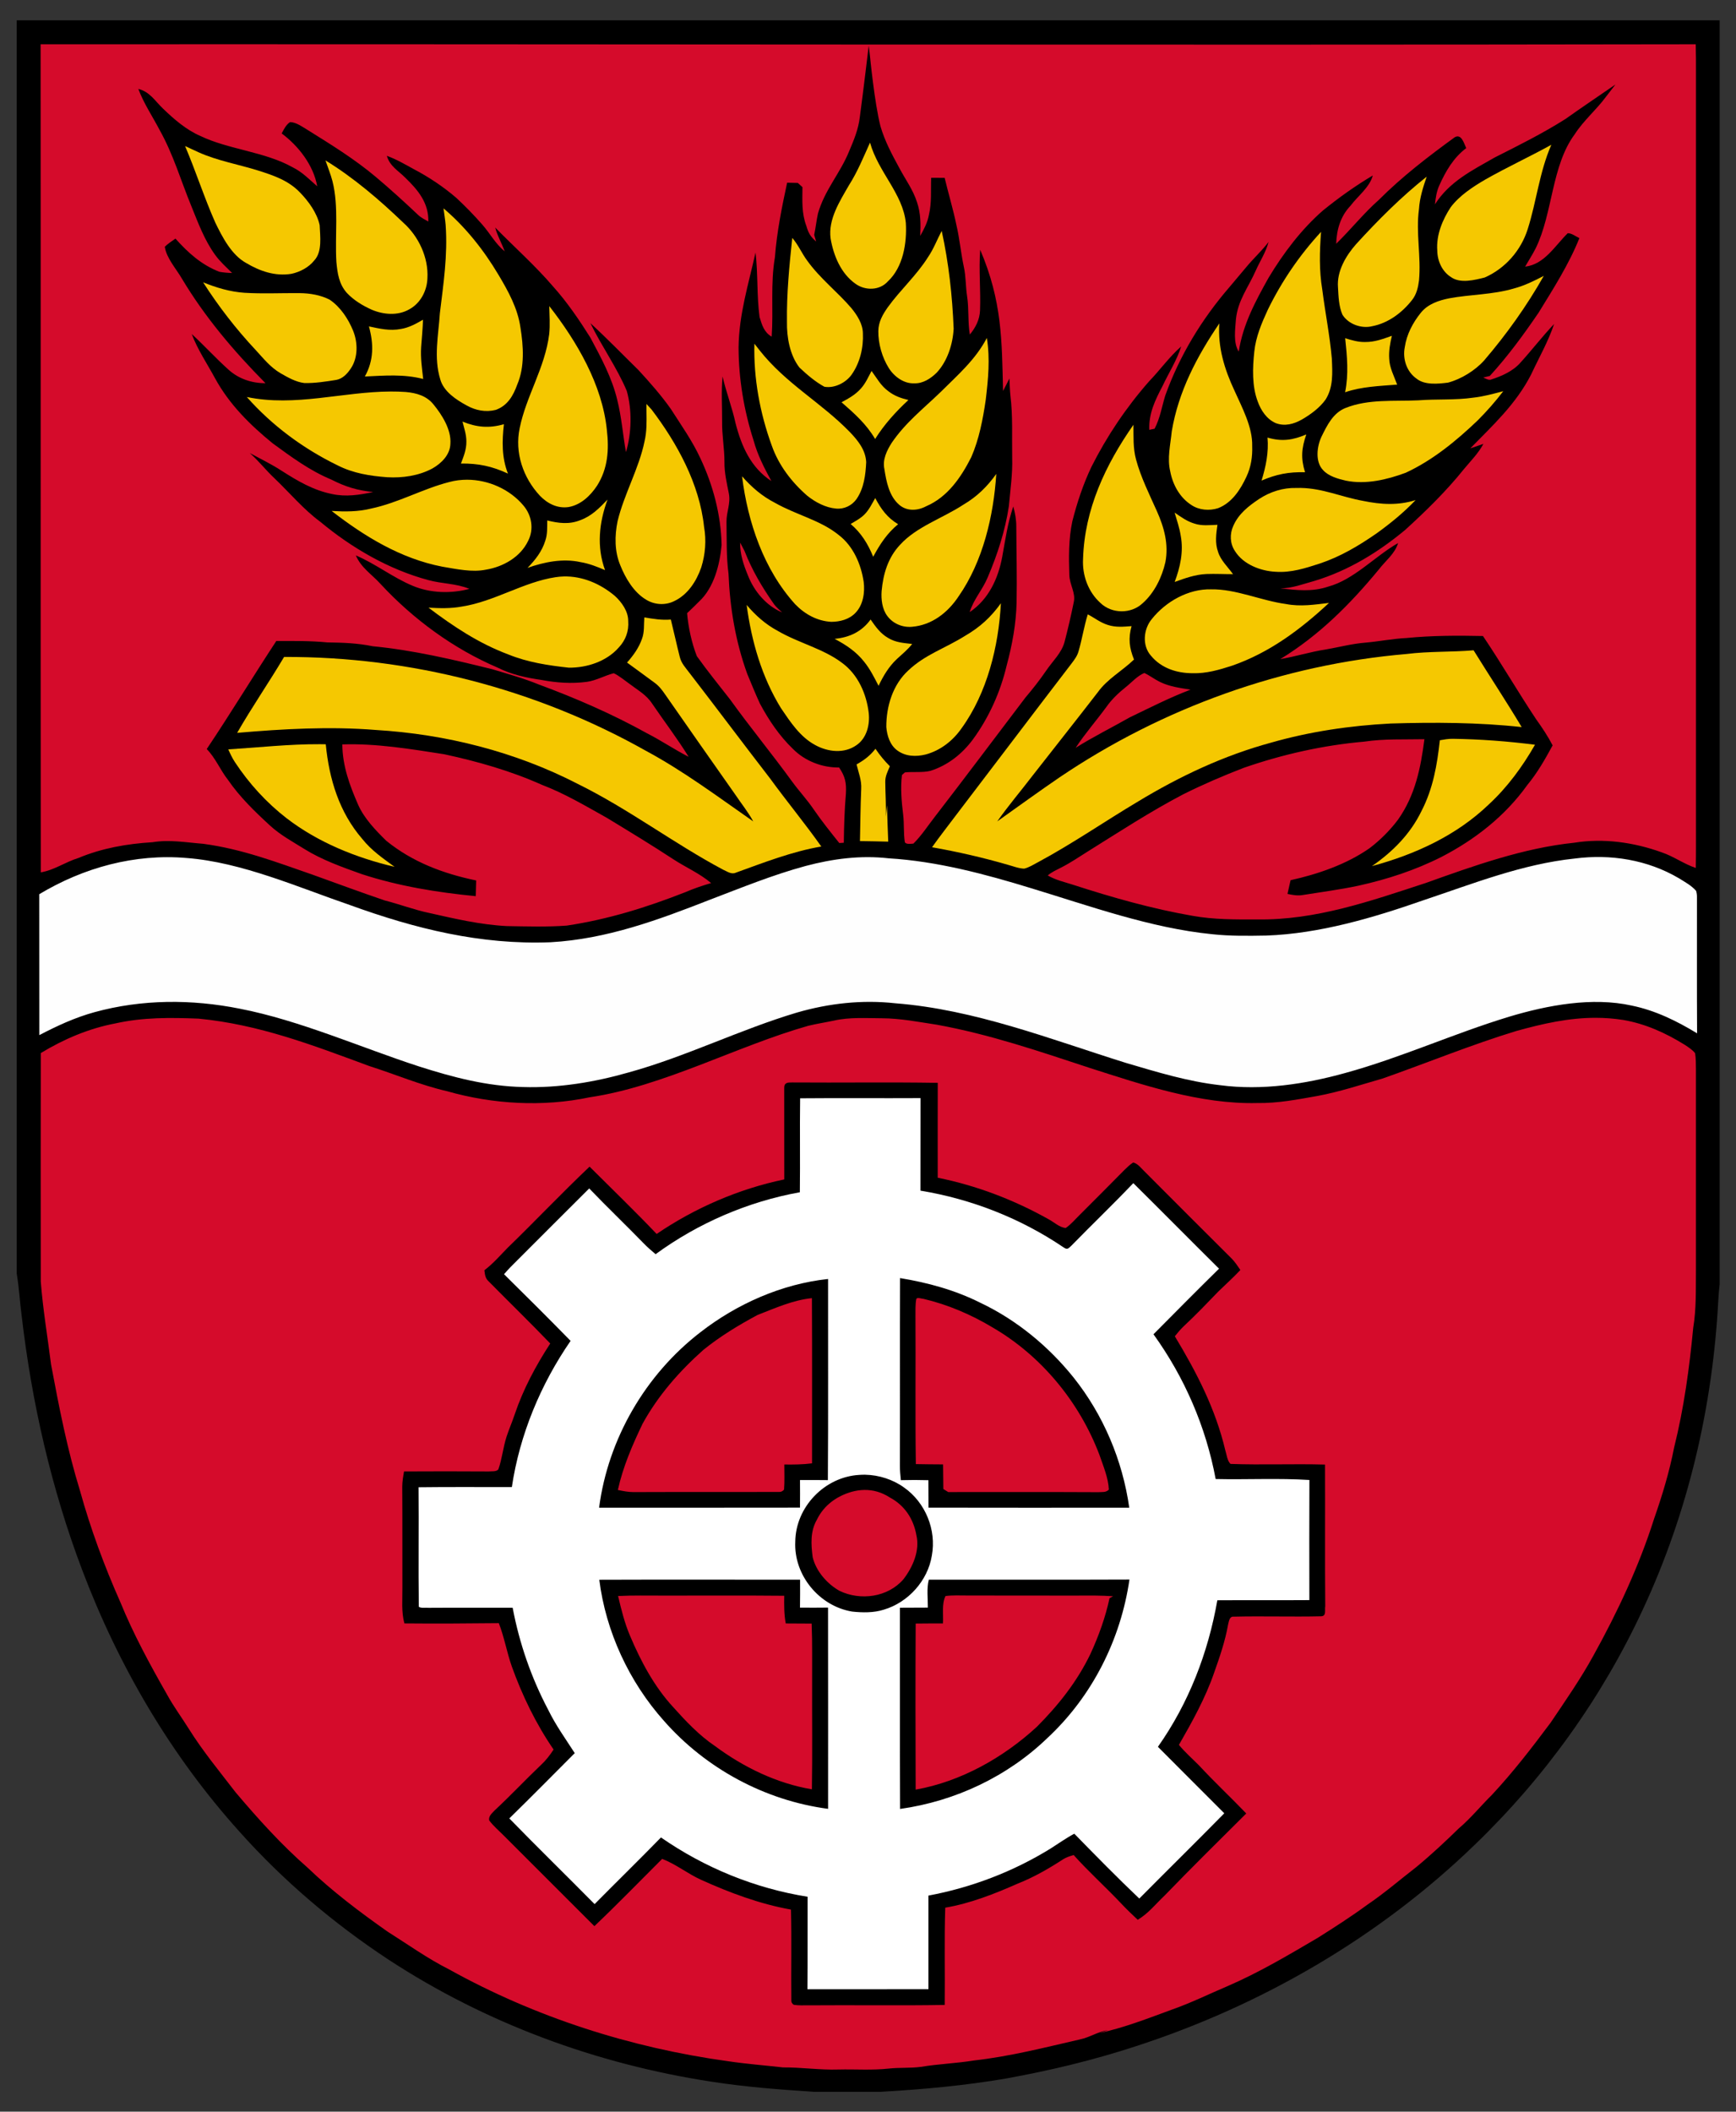 <?xml version="1.0" encoding="UTF-8"?>
<svg width="520" height="632.43" version="1.1" viewBox="0 0 390 474.32" xmlns="http://www.w3.org/2000/svg"><rect x="0" y="0" width="390" height="474.32" fill="#333333" stroke="none"/><g transform="matrix(.517 0 0 .517 3.75 4.561)"><path d="m0 0h740v549.07c-0.25 2.31-0.47 4.62-0.59 6.94-2.43 46.5-13.15 92.3-32.85 134.55-17.71 38.17-42.64 72.88-72.94 102.06-41.45 40.16-92.62 69.84-147.42 87.61-18.31 6.02-37.06 10.48-56.01 13.94-18.15 3.13-36.43 4.78-54.81 5.83h-28.91c-14.88-0.98-29.72-2.08-44.47-4.39-49.98-7.64-98.17-25.36-140.52-53.1-23.73-15.63-45.63-34.23-64.57-55.42-29.94-33.23-52.66-72.05-68.46-113.83-13.42-35.44-21.94-72.85-26.29-110.46-0.83-6.12-1.12-12.3-2.16-18.38z"/><path d="m10.39 10.4c0.1 119.92-0.049 239.87 0.081 359.79 5.9-0.99 10.58-4.469 16.32-6.239 10.3-4.29 21.119-6.181 32.209-6.861 7.51-1.22 14.611 0.11 22.081 0.69 16.82 2.26 31.579 7.9 47.439 13.4 10.48 3.77 20.931 7.641 31.471 11.231 6.52 1.65 12.769 4.069 19.349 5.439 11.26 2.53 22.071 5.081 33.661 5.681 8.64 0.13 17.371 0.429 25.991-0.211 17.81-2.65 34.829-7.939 51.549-14.52 3.66-1.58 7.389-2.849 11.219-3.959-5.09-4.29-10.939-6.75-16.469-10.37-9.46-6.21-19.141-12.07-28.811-17.95-9.32-5.22-18.319-10.571-28.339-14.401-13.59-6.07-27.851-10.11-42.371-13.25-14.55-2.26-29.441-4.77-44.271-4.27 0.06 9.35 3.19 17.771 6.87 26.21 2.65 5.98 7.581 11.09 12.201 15.63 11.43 9.3 24.789 14.289 39.089 17.269-0.04 2.28-0.11 4.55-0.18 6.82-16.67-1.61-33.509-4.349-49.459-9.549-8.43-3.01-17.371-6.181-24.971-10.92-5.19-3.24-10.359-6-14.919-10.16-6.7-6.16-13.129-12.37-18.319-19.9-3.44-4.38-5.34-9.4-9.23-13.39 10.35-15.46 20.02-31.38 30.23-46.95 7.42 0 14.789-0.11 22.179 0.62 6.72 0.09 13.14 0.31 19.74 1.67 17.4 1.66 34.95 5.78 51.92 9.98 6.74 2.02 13.589 3.93 20.109 6.59 16.24 6 32.031 12.86 47.181 21.27 6.17 3.14 11.88 7.051 18.04 10.191-4.87-7.88-10.57-15.33-15.79-23.01-2.56-3.96-6.22-5.86-9.87-8.66-2.22-1.58-4.4-3.451-6.87-4.641-3.96 1.01-7.53 3.14-11.67 3.74-6.64 0.89-13.23 0.411-19.78-0.829-6.58-0.94-12.98-2.31-18.959-5.32-19.27-8.24-36.701-21.031-50.931-36.371-3.9-4.31-8.339-6.9-10.749-12.41 8.61 3.64 16.13 9.651 24.8 13.241 7.64 3.18 16.609 3.439 24.549 1.289-5.89-2.42-11.899-2.139-17.969-3.839-17.15-4.63-33.18-13.96-46.78-25.27-7.28-5.36-13.331-12.6-19.871-18.86-3.8-3.53-6.92-7.639-10.83-11.049 4.67 2.54 9.43 4.82 13.89 7.73 6.94 4.42 13.67 8.43 21.85 10.09 6.12 1.33 11.89 0.39 17.9-0.86-6.88-0.71-12.06-2.281-18.17-5.411-9.4-3.9-17.361-9.819-25.521-15.769-9.85-8.03-18.849-16.951-24.989-28.201-3.44-6.34-7.651-12.56-10.151-19.27 5.49 5.05 10.521 10.601 16.071 15.571 4.4 3.94 10.11 5.819 15.97 5.789-13.75-13.89-26.28-28.64-36.34-45.46-2.46-4.24-6.721-8.919-7.411-13.819 1.36-1.34 3.06-2.441 4.63-3.541 5.46 6.13 11.31 11.41 19.09 14.42 1.81 0.32 3.651 0.49 5.521 0.52-2.6-2.61-5.211-4.879-7.371-7.879-4.52-6.18-7.429-13.96-10.289-21.05-4.65-11.28-7.83-22.5-13.85-33.23-3.08-5.89-6.92-11.571-9.23-17.801 4.97 1.18 7.239 5.241 10.749 8.571 4.71 4.55 10.09 9.22 16.15 11.83 12.28 5.93 28.101 6.849 40.151 13.639 4.2 2.06 7.209 5.23 10.679 8.26-1.6-9.12-8.13-17.55-15.45-22.97 1.04-1.87 1.79-3.66 3.64-4.92 2.64 0.02 5.28 2.021 7.5 3.321 10.26 6.4 20.42 12.639 29.72 20.449 6.32 5.32 12.44 10.88 18.439 16.56 1.32 1.24 2.88 1.971 4.44 2.861 0.17-8.15-4.519-13.71-10.02-19.04-3.16-3.17-6.67-4.93-8.02-9.51 4.17 1.5 7.931 3.729 11.801 5.839 6.52 3.43 12.719 7.57 18.309 12.36 3.94 3.64 7.78 7.601 11.32 11.631 3.5 3.97 5.659 8.279 9.779 11.679-1.26-3.53-3.159-6.7-4.119-10.34 8.41 8.59 17.491 16.621 25.291 25.761 6.06 6.76 11.229 14.399 16.069 22.069 4.69 8.8 9.371 17.371 11.681 27.081 1.88 7.48 2.429 15.089 3.779 22.639 2.48-8.23 2.69-18.32 0.35-26.58-4.29-10.2-10.97-19.46-15.8-29.43 7.14 6.55 13.89 13.53 20.81 20.31 4.92 5.32 9.94 11.021 14.12 16.941 4.55 7.12 9.39 13.929 12.87 21.489 5.52 11.69 8.981 24.751 9.201 37.69-0.75 8.42-3.331 18.58-9.781 24.51-1.7 1.73-3.449 3.41-5.209 5.07 0.53 6.16 1.999 12.919 4.239 18.669 4.58 6.43 9.62 12.611 14.47 18.841 8.71 12.12 18.24 23.66 27.01 35.75 2.98 4.08 6.429 7.76 9.27 11.95 3.47 5.07 7.32 9.85 11.15 14.65 0.65-0.04 1.3-0.09 1.96-0.13 0.09-7.15 0.3-14.189 0.91-21.319 0.28-4.73-0.319-7.49-2.959-11.38-7.31 0.11-14.82-2.79-19.98-8-5.92-5.65-10.58-12.58-14.43-19.77-1.96-4.24-3.699-8.6-5.509-12.92-5.07-14.02-7.52-28.591-8.13-43.471-0.98-7.47-0.75-14.941-0.88-22.46-0.06-4.48 1.889-7.979 1.02-12.479-0.89-4.5-1.95-8.89-1.9-13.521 0.02-5.94-1.119-11.75-1.02-17.689 0.04-6.58-0.441-13.011 0.199-19.581 1.56 6.89 4.151 13.441 5.641 20.331 2.58 9.97 6.63 19.279 15.56 25.109-3.1-5.7-6.02-11.35-7.73-17.65-4.19-13.05-6.5-26.809-6.52-40.519 0.2-14.38 4.29-27.211 7.37-41.111 1.11 9.25 0.5 18.751 1.75 28.011 1.01 3.41 1.979 6.68 5.269 8.54 0.81-11.72-0.58-22.821 1.4-34.471 0.84-10.97 3-21.69 5.31-32.42 1.55 0.03 3.11 0.07 4.66 0.11 0.67 0.6 1.341 1.21 2.001 1.81-0.04 5.8-0.41 11.28 1.68 16.83 0.89 3.08 1.83 4.77 4.27 6.8-0.29-0.96-0.571-1.92-0.851-2.88 0.66-3.08 0.961-6.23 1.641-9.3 2.97-10.33 9.56-17.299 13.51-26.949 2.09-4.92 4.06-9.611 4.68-14.971 1.417-10.331 3.86-31.002 3.86-31.002l0.549 4.561s1.98 20.48 4.56 30.47c1.94 6.64 5.07 12.39 8.35 18.42 2.65 4.96 5.76 9.09 7.51 14.53 1.67 4.82 1.651 9.651 1.411 14.681 1.65-2.94 3.19-5.83 3.79-9.19 1.28-5.41 0.74-10.601 0.97-16.061 1.96 0.01 3.911 0.021 5.861 0.031 1.63 6.87 3.689 13.6 5.109 20.52 1.4 5.96 1.921 12.05 3.201 18.04 0.95 4.25 0.77 8.54 1.43 12.82 0.87 5.56 0.26 11.149 1.2 16.709 2.52-3.08 4.27-6.449 4.43-10.509 0.34-8.87-0.59-17.461 0.07-26.351 9.576 22.487 9.395 39.404 9.93 61.38 0.95-1.79 1.84-3.61 2.76-5.42 0.12 2.46 0.199 4.911 0.439 7.371 1.11 8.9 0.611 18.03 0.77 27 0.23 7.07-0.81 13.979-1.43 21.009-1.58 10.66-4.979 21.121-9.21 31.021-2.2 5.36-6.16 9.52-7.811 15.07 8.18-5.49 12.4-14.581 14.13-24.021 1.34-7.39 2.36-14.72 4.8-21.87 0.81 2.9 1.33 5.78 1.31 8.79 0.05 11.02 0.35 21.94 0.13 33-0.22 9.25-1.891 18.3-4.29 27.22-2.71 11.54-7.7 22.68-14.72 32.25-4.69 6.31-10.92 11.24-18.47 13.62-3.5 0.85-7.48 0.269-11.06 0.669l-1.28 1.14c-0.68 5.69-0.159 11.631 0.541 17.301 0.47 3.92 0.11 7.92 0.71 11.81 0.4 1.13 2.769 0.75 3.729 0.68 3.54-3.47 6.3-7.8 9.35-11.7 13.22-17.13 26.2-34.46 39.28-51.69 3.2-3.79 6.231-7.61 9.031-11.71 2.87-4.25 6.759-7.7 8.049-12.63 1.48-5.67 2.82-11.471 3.98-17.221 0.9-3.91-1.809-7.57-1.929-11.72-0.27-7.73-0.321-15.729 1.289-23.319 2.07-8.15 4.7-16.101 8.31-23.701 6.72-13.35 15.091-25.79 24.951-37.03 4.91-5.09 8.789-10.64 14.049-15.28-1.86 6-5.419 11.491-8.109 17.21-3.2 6.1-6.041 11.93-5.741 19.02 0.76-0.16 1.531-0.32 2.291-0.48 2.4-4.57 3.139-9.49 4.619-14.36 6.21-17.36 15.85-33.19 27.88-47.13 2.46-2.92 4.92-5.85 7.38-8.77 3.1-3.76 6.72-6.99 9.65-10.89-1.18 4.51-3.681 8.221-5.561 12.431-3.26 7.41-7.799 12.879-8.629 21.249-0.29 4.39-1.22 10.09 1.23 13.96 1.83-11.83 7.199-21.739 12.939-32.039 6.43-10.68 14.221-21.04 23.641-29.26 6.86-5.57 14.09-10.72 21.68-15.23-1.39 5.17-6.51 8.919-9.71 13.179-4.32 4.53-6.009 10.331-6.199 16.481 6.38-6.2 11.889-13.19 18.589-19.11 10.1-10.11 21.38-18.751 32.9-27.141 2.98-1.73 4.07 2.811 5.02 4.701-5.6 4.23-8.95 10.059-11.77 16.349-1.14 2.58-1.53 5.3-1.83 8.08 6.38-9.95 16.05-14.68 26-20.37 10.42-5.26 20.81-10.429 30.68-16.679 7.18-5.1 14.5-10.01 21.75-15.01-1.4 1.77-2.769 3.56-4.129 5.35-4.23 5.74-9.69 10.24-13.57 16.28-10.13 13.66-9.489 34.26-16.929 49.479-1.38 2.75-3.09 5.36-4.62 8.03 8.41-0.95 13-9.14 18.52-14.52 1.75-0.04 3.5 1.42 5.06 2.13-4.51 11.3-11.35 22.019-17.72 32.379-6.5 9.55-13.389 18.961-21.199 27.491-0.95 0.23-1.89 0.46-2.84 0.69 1.08 0.43 2.38 1.37 3.56 0.82 4.59-1.48 9.49-3.67 12.69-7.4 4.95-5.45 9.45-11.33 14.52-16.67-2.58 7.69-6.57 14.61-9.98 21.93-6.64 12.94-16.509 21.929-26.439 32.109 1.91-0.64 3.8-1.31 5.7-1.96-2.21 4.12-5.42 7.3-8.37 10.85-7.68 9.59-16.54 18.261-25.61 26.521-11.76 9.77-24.7 17.699-39.41 22.159-4.99 1.35-9.59 3.21-14.84 3.24 7.1 0.81 13.84 1.6 20.77-0.75 11.18-3 20.37-13.229 30.41-18.949-1.51 4.81-5.291 7.469-8.501 11.629-12.45 15.08-25.929 28.56-42.709 38.81 6.64-1.11 13.049-3.169 19.709-4.179 5.82-0.99 11.36-2.501 17.25-2.971 6.03-0.53 11.931-1.73 17.971-2.02 11-1.09 22.109-1.09 33.139-0.86 8.03 11.89 15.2 24.29 23.15 36.23 2.61 3.63 5.051 7.311 7.121 11.281-3.28 6.04-6.63 11.94-11.02 17.25-9.61 13.42-22.58 23.59-37.16 31.15-11.48 5.82-23.68 9.8-36.23 12.57-7.94 1.7-15.971 2.729-23.991 4.019-2.34 0.44-4.519 0.03-6.809-0.46 0.45-1.98 0.899-3.97 1.339-5.95 11.86-2.62 24.23-6.869 34.26-13.859 4.57-3.42 9.06-7.931 12.47-12.501 7.45-10.59 9.8-22.33 11.43-34.9-8.85 0.18-17.369-0.24-26.109 1.05-17.86 1.57-35.39 5.5-52.33 11.36-8.94 3.45-17.73 7.221-26.31 11.5-14.47 7.57-27.79 16.3-41.6 24.91-3.81 2.4-7.45 4.88-11.48 6.93-1.95 1.03-4.2 1.97-5.84 3.45 3.52 2.04 7.161 2.8 10.991 4.04 17 5.51 34.36 10.45 51.98 13.5 9.32 1.67 18.569 1.59 27.999 1.56 25.44 0.41 49.45-8.031 73.27-15.831 20.78-7.43 42.45-15.219 64.51-17.489 12.73-2.06 25.941-0.19 37.991 4.16 5.23 1.75 9.639 5.06 14.849 6.8 0.14-6.76 0.061-13.521 0.081-20.271-0.01-108.33 0-216.67 0-325 0.01-4.2 0.01-8.399-0.11-12.599-246.14 0.413-491.42-0.111-719.2 0zm303.97 216.51c-0.07 5.06 1.48 9.66 3.39 14.26 2.64 6.83 7.97 13.229 14.84 16.069-1.17-1.07-2.399-2.14-3.379-3.39-5.16-7.29-9.69-14.93-12.94-23.29-0.61-1.22-1.25-2.44-1.91-3.65zm175.63 56.66c-3.06 1.25-5.55 4.169-8.14 6.199-3.18 2.56-6.07 5.3-8.42 8.66-4.36 5.95-9.22 11.47-13.27 17.65 7.6-4.79 15.68-8.77 23.49-13.22 8.71-4.18 17.37-8.62 26.42-12.04-4.55-0.75-9.111-1.309-13.291-3.369-2.35-1.14-4.43-2.79-6.79-3.88zm196.2 149.81c-11.702-0.014-22.953 2.511-34.548 5.729-19.5 5.94-38.851 13.88-58.071 20.64-9.39 2.69-18.63 5.77-28.25 7.57-8.9 1.57-17.29 3.229-26.32 3.089-24.66 0.6-49.569-7.84-72.819-15.28-22.05-7.26-43.222-14.519-66.171-18.719-8.02-1.2-15.85-2.79-24-2.83-6.92-0.03-14.179-0.531-20.839 1.009-3.74 0.79-7.53 1.371-11.25 2.271-31.16 8.85-62.931 26.32-94.92 31.05-20.32 4.28-42.03 3.049-61.96-2.631-11.68-2.68-22.55-7.36-33.91-10.97-24.64-9.1-47.701-18.009-74.101-20.569-12.26-0.48-24.06-0.62-36.11 2.07-11.57 2.18-22.409 6.811-32.449 12.891-0.06 33.09-0.05 66.209-0.01 99.299 0.93 12 2.959 24.041 4.469 35.981 3.47 18.52 7.031 36.909 12.601 54.949 4.58 16.54 10.59 32.751 17.55 48.431 5.64 13.82 12.84 27.049 20.229 39.999 2.84 5.22 6.37 9.941 9.51 14.981 6.14 9.79 13.25 18.359 20.3 27.539 9.68 11.44 19.98 22.881 31.28 32.73 10.67 10.24 22.579 19.211 34.649 27.721 8.85 5.59 17.511 11.79 26.861 16.5 37.41 20.78 78.84 34.039 121.2 39.879 7.93 1.18 15.92 1.791 23.89 2.691 8.04-0.06 15.96 1.17 24 0.91 7.32-0.18 14.73 0.39 21.97-0.41 4.68-0.51 9.37-0.12 14.01-0.75 7.64-1.28 15.38-1.51 23.03-2.77 15.82-1.79 30.64-5.619 46.02-9.149 4.28-0.89 7.82-3.381 12.19-4.081-1.26 0.45-2.52 0.89-3.79 1.33 10.84-2.32 21.38-6.479 31.77-10.279 8.15-2.86 16.03-6.751 23.99-10.131 13.71-5.92 26.301-13.42 39.151-20.96 7.27-4.59 14.54-9.229 21.47-14.329 7.48-5.06 14.249-10.92 21.379-16.44 6.41-5.29 12.46-10.94 18.4-16.74 5.25-4.45 9.53-9.77 14.42-14.59 9.24-9.91 17.47-20.58 25.56-31.43 6.43-9.54 13.071-19.071 18.601-29.171 10.48-18.9 19.82-38.84 26.36-59.459 3.53-10.1 6.63-20.321 8.67-30.841 4.27-17.12 6.639-34.519 8.309-52.059 1.39-8.33 1.091-16.65 1.181-25.05-0.02-29 0-58 0-87-0.02-2.4-3.5e-4 -4.871-0.36-7.241-1.17-1.51-2.96-2.619-4.54-3.669-8.25-5.13-17.09-9.13-26.72-10.78-4.03-0.637-7.981-0.924-11.881-0.929zm-349.19 28.078c21.07 0.16 42.16-0.18 63.23 0.17-0.06 13.74-2.2e-4 27.481-0.01 41.231 16.94 3.42 33.019 9.57 48.089 17.99 2.34 1.23 4.87 3.679 7.55 3.839 2.28-1.55 4.131-3.809 6.101-5.729 6.54-6.47 12.979-13.03 19.459-19.55 1.15-1.13 2.371-2.3 3.731-3.17 2.11 0.45 3.78 2.869 5.32 4.279 12.38 12.4 25.129 25.2 37.569 37.55 1.43 1.49 2.53 3.181 3.69 4.881-3.03 3.24-6.33 6.19-9.51 9.28-4.9 5.09-9.79 10.211-14.96 15.021-1.47 1.38-2.749 2.92-4.009 4.49 9.5 15.77 17.67 31.519 21.94 49.579 0.59 1.84 0.82 4.471 2.24 5.881 13.62 0.5 27.44-0.1 41.09 0.28 0.09 20.51-0.081 41.03 0.089 61.54-0.31 1.64 0.64 4.31-1.79 4.38-12.63 0.29-25.32-0.14-37.95 0.16-1.95-0.21-2.11 2.11-2.48 3.47-1.28 7.21-3.62 13.99-6.06 20.87-3.78 11-9.56 21.371-15.3 31.371 2.67 3.25 5.82 5.979 8.77 8.959 6.61 7.15 13.75 13.81 20.49 20.84-11.9 11.83-23.85 23.64-35.52 35.7-3.87 3.66-6.991 7.72-11.641 10.49-2.47-2.32-4.929-4.66-7.25-7.14-6.73-7.13-14.06-13.7-20.6-21-1.58 0.49-3.13 0.95-4.54 1.84-6.25 4.07-12.82 7.851-19.77 10.591-10.04 4.44-20.611 8.61-31.481 10.45-0.46 14.07-0.07 28.179-0.23 42.259-19.74 0.34-39.51 0.01-59.26 0.17-2.1-0.01-4.27 0.1-6.35-0.23-0.8-0.55-1.14-1.24-1.04-2.09-0.15-13.09 0.18-26.2-0.16-39.28-13.45-2.4-26.63-7.309-39.05-12.939-5.9-2.66-10.85-6.761-16.92-9.091-9.79 9.76-19.429 19.71-29.449 29.23-13.18-13.17-26.371-26.33-39.541-39.52-2.07-2.08-4.44-4.069-6.17-6.439-0.38-1.85 1.281-3.149 2.391-4.359 6.92-6.41 13.36-13.311 20.2-19.811 2.11-1.95 3.829-4.209 5.389-6.609-7.62-11.08-13.65-23.511-18.18-36.161-2.16-6.18-3.229-12.62-5.619-18.74-13.67 0.14-27.361 0.231-41.041 0.101-1.37-5.18-0.8-10.211-0.86-15.491-0.04-14.66 0.04-29.34-0.06-44 0.02-2.21 0.389-4.36 0.779-6.53 12.23-0.08 24.461-0.06 36.681 0.01 1.28-0.14 3.45 0.21 4.31-0.93 1.61-4.58 2.059-9.55 3.549-14.18 1.07-3.25 2.44-6.39 3.53-9.64 3.7-10.98 9.15-21.161 15.46-30.851-8.76-9.13-17.849-17.959-26.739-26.969-1.54-1.42-1.621-2.88-1.881-4.85 3.77-2.86 6.8-6.38 10.09-9.74 12-11.62 23.481-23.781 35.621-35.271 9.73 9.71 19.67 19.27 29.14 29.24 16.69-11.35 35.691-19.57 55.46-23.7-0.02-13.15-0.021-26.53-0.021-39.69-0.06-2.4 1.53-2.46 3.481-2.44zm54.876 93.674c-0.432-0.016-0.801 0.075-0.977 0.416-0.45 2.43-0.33 4.99-0.35 7.45 0.14 21.42-0.149 42.86 0.161 64.28 3.95 0.08 7.889 0.11 11.839 0.13 0.06 3.57 0.1 7.139 0.12 10.709 0.71 0.44 1.411 0.871 2.121 1.311 21.74-0.01 43.479-0.06 65.219 0.05 1.72-0.13 3.23 0.23 4.57-1.1-0.2-5.1-2.46-10.341-4.1-15.141-8.67-22.89-25.231-43.049-46.471-55.359-9.28-5.58-19.5-9.94-30.05-12.41-0.469 0.019-1.363-0.31-2.083-0.337zm-46.327 0.047c-8.29 0.85-15.749 4.26-23.629 7.31-8.29 4.45-16.169 9.231-23.509 15.141-10.46 9.31-19.65 19.78-26.43 32.09-4.46 9.31-8.521 18.669-10.75 28.799 2.24 0.47 4.46 0.92 6.771 0.92 20.93-0.09 42.179 0.01 63.089-0.06 0.97 0.07 1.75-0.27 2.35-1.02 0.29-3.62 0.1-7.28 0.12-10.91 4.03 0.05 8.031 0.021 12.041-0.5 0-23.93 0.069-47.85-0.051-71.77zm22.682 83.332c-1.771 0.036-3.577 0.307-5.411 0.807-6.53 1.89-12.04 5.831-15.06 12.031-2.97 5.11-2.609 10.71-1.879 16.38 1.48 6.09 6.24 11.55 11.64 14.6 9.09 4.42 21.009 2.819 27.779-4.991 4.06-5.27 7.251-12.46 5.641-19.21-1.25-7.11-5.151-12.96-11.571-16.37-3.513-2.269-7.243-3.327-11.139-3.248zm40.062 45.823c-1.575 5e-3 -3.148 0.06-4.693 0.265-1.7 3.42-0.87 8.149-1.1 11.909-3.95-0.01-7.909-2e-4 -11.859 0.05-0.14 24.05-0.08 48.101-0.01 72.151 19.61-3.48 38.13-13.901 52.68-27.311 9.41-9.44 17.559-19.73 23.339-31.8 3.54-7.7 6.451-15.789 8.231-24.079 0.52-0.27 1.04-0.55 1.56-0.82-5.14-0.37-10.291-0.33-15.441-0.29-16-0.04-32 0.03-48-0.04-1.555 5e-3 -3.131-0.04-4.707-0.035zm-137.13 0.048c-3.275 1e-3 -6.55 0.042-9.835 0.207 1.37 5.8 2.84 11.83 5.2 17.31 4.66 11.03 10.511 22.029 18.671 30.889 5.48 6.11 11.379 12.38 18.199 16.96 12.29 9.15 26.941 16.31 42.141 18.82 0.25-15.52 0.05-31.05 0.1-46.57-0.05-8.47 0.141-16.97-0.209-25.43-3.75-0.05-7.51-0.07-11.26-0.06-0.74-3.99-0.71-7.989-0.65-12.029-17.5-0.18-35.011-0.02-52.521-0.07-3.285 0.01-6.56-0.028-9.835-0.026z" fill="#d50b2b"/><g fill="#f5c801"><path d="m370.8 53.13c-2.85 6.31-5.42 12.66-9.16 18.53-3.96 6.9-9.1 14.83-7.97 23.14 1.28 7.43 4.47 15.22 10.84 19.69 4.19 3.02 10.45 2.959 14.02-1.031 6.68-6.22 8.35-16.75 7.83-25.45-1.29-12.7-11.99-22.059-15.56-34.879zm31.15 38.36c-2.04 3.85-3.499 7.831-5.979 11.451-5.03 7.97-11.921 14.099-17.361 21.609-2.27 3.19-4.14 6.41-4.2 10.45-0.08 5.41 1.631 11.45 4.521 16.04 2.26 3.68 6.59 6.919 11.08 6.669 3.75 0.18 7.19-2.09 9.75-4.61 4.69-5.02 7-12.34 7.38-19.09-0.57-14.31-2.13-28.52-5.19-42.52zm-64.941 3.05c-1.28 12.06-2.47 24.33-2.3 36.46-0.13 6.64 1.25 14.531 5.43 19.871 3.24 3.05 6.901 6.211 10.821 8.331 4.35 0.78 9.339-1.711 11.859-5.281 3.63-5.14 5.171-11.73 4.881-17.96-0.04-4.06-2.511-7.879-5.001-10.919-5.87-6.89-13.69-12.94-19.17-20.6-2.39-3.19-3.87-6.871-6.52-9.901zm84.561 43.471c-5.02 9.54-12.57 15.99-20.07 23.47-7.54 7.29-15.271 13.25-21.311 22.14-2.12 3.38-4.019 7.241-3.149 11.341 0.85 5.47 2.04 11.749 6.46 15.549 3.35 2.88 7.96 2.61 11.689 0.62 9.34-4 15.17-12.57 19.61-21.33 3.39-7.79 5.05-16.43 6.269-24.8 1.09-9.1 1.961-17.88 0.501-26.99zm-101.01 2.49c-0.4 14.98 2.41 30.209 7.55 44.279 2.99 8.53 8.659 15.91 15.439 21.8 3.5 2.79 7.921 5.15 12.431 5.55 3.52 0.37 6.98-1.289 8.99-4.179 3.2-4.66 3.91-10.49 4.17-16-0.27-5.29-3.571-9.37-7.071-13.03-12.5-12.89-27.82-21.03-39.29-35.59-0.74-0.94-1.479-1.89-2.219-2.83zm50.909 11.839c-1.45 2.66-2.52 5.26-4.57 7.56-2.38 2.73-5.34 4.361-8.47 6.051 5.53 4.81 10.85 9.54 14.59 15.959 3.97-6.35 8.991-11.87 14.471-16.95-3.14-0.74-6.091-1.76-8.651-3.771-3.35-2.4-5-5.631-7.37-8.851zm54.201 44.73c-3.9 5.48-8.43 9.93-14.26 13.34-9 5.93-20.431 9.579-27.551 17.459-5.24 5.52-7.35 12.691-8.02 20.121-0.26 3.57 0.22 7.779 2.42 10.739 2.44 3.37 6.62 5.131 10.75 4.771 8.66-0.71 15.58-6.141 20.26-13.191 10.61-15.18 15.23-34.99 16.4-53.24zm-110.48 1.04c2.49 19.97 9.389 40.461 23.089 55.591 4.19 4.34 9.61 7.329 15.71 7.639 3.8-0.02 7.76-1.05 10.46-3.87 3.38-3.46 4.179-8.87 3.599-13.48-1.13-7.65-4.51-15.51-10.78-20.32-8.03-6.54-18.37-8.699-27.8-14.049-5.61-2.88-10.139-6.801-14.279-11.511zm57.87 9.45c-1.35 2.38-2.611 5-4.521 6.98-1.68 1.77-4.07 3.041-6.16 4.29 4.6 3.9 7.54 8.69 9.8 14.24 2.89-5.38 6.06-10.24 10.83-14.14-4.72-2.82-7.429-6.6-9.949-11.37zm54.609 45.7c-4.26 5.97-9.089 10.41-15.439 14.09-8.87 5.58-17.391 8.12-24.781 15.1-6.76 6.18-9.62 15.641-9.57 24.601 0.32 3.8 1.61 7.909 4.85 10.229 3.6 2.6 8.09 2.74 12.28 1.69 6.41-1.73 11.82-5.979 15.58-11.389 11.13-15.38 16.09-35.601 17.08-54.321zm-110.48 0.731c2.1 15.77 6.55 31.299 14.95 44.919 4.14 6.07 8.28 12.46 14.94 16.02 5.5 2.98 12.529 3.771 17.859-0.019 4.45-3.07 5.841-8.84 5.301-13.96-0.97-8.29-4.641-16.661-11.511-21.721-8.12-6.2-19.07-8.72-28.04-13.97-5.28-2.82-9.65-6.719-13.5-11.269zm53.859 6.34c-3.85 5.31-9.169 7.8-15.639 8.41 4.93 2.58 9.409 5.57 12.869 9.99 2.59 3.22 4.35 6.769 6.23 10.409 2.07-4.32 4.45-8.36 7.981-11.66 2.29-2.11 4.69-4.05 6.63-6.52-3.7-0.43-7.129-0.6-10.409-2.59-3.43-1.95-5.461-4.889-7.661-8.039zm2.121 56.159-0.101 0.12c-2.25 2.91-4.94 4.9-8.12 6.68 0.88 3.67 2.24 6.83 2.02 10.67-0.33 7.54-0.369 15.091-0.539 22.641 4.09 0.07 8.18 0.12 12.28 0.24-0.22-5.29-0.401-10.58-0.541-15.87-0.18 1.68-0.36 3.359-0.53 5.039 0.21-5.03-0.179-10.039-0.209-15.059-0.06-2.58 1.039-4.541 1.989-6.861-2.35-2.37-4.399-4.82-6.249-7.6z"/><path d="m73.17 54.64c4.68 10.96 8.299 22.361 13.129 33.25 3.05 6.28 7.02 13.989 13.32 17.499 6.05 3.61 12.67 5.91 19.79 4.75 3.72-0.81 7.491-2.781 9.891-5.801 3.56-3.8 2.55-10.53 2.35-15.34-1.13-5.28-4.79-10.309-8.501-14.149-5.05-5.28-11.429-7.421-18.199-9.571-8.52-2.67-17.86-4.29-25.95-7.95-1.96-0.86-3.87-1.829-5.83-2.689zm61.009 6.23c1.02 3.03 2.241 5.95 3.041 9.05 2.81 11.04 0.999 23.74 1.699 35.09 0.48 4.97 1.11 9.56 4.55 13.43 2.95 3.14 6.801 5.489 10.711 7.25 5.09 2.2 11.439 2.75 16.389-0.11 4.91-2.64 7.75-8.109 7.91-13.579 0.5-8.94-3.83-18.13-10.45-24.05-10.38-9.96-21.56-19.541-33.85-27.081zm51.29 20.83c0.29 2.44 0.73 4.839 0.93 7.299 0.92 13.1-0.949 25.311-2.509 38.231-0.63 9.71-2.76 19.209 0.17 28.759 1.47 5.31 6.9 8.851 11.47 11.341 3.88 2.18 8.309 3.039 12.669 1.919 5.11-1.84 7.561-6.149 9.31-10.989 3.29-7.69 2.69-16.701 1.39-24.77-1.18-8.36-5.281-15.769-9.551-22.929-6.38-10.73-14.33-20.78-23.88-28.86zm-104.47 32.12c6.67 10.44 14.341 20.341 22.811 29.391 3.48 3.75 6.37 7.509 10.85 10.129 3.13 1.8 6.68 3.829 10.31 4.25 4.61 0.12 9.3-0.629 13.85-1.349 2.85-0.49 4.909-2.77 6.429-5.07 3.13-4.73 3.011-11.251 0.911-16.371-2.09-5.11-5.511-10.289-10.151-13.419-3.93-2.03-8.609-2.811-13.009-2.851-7.99-0.08-16.041 0.341-24.021-0.149-6.26-0.43-12.2-2.2-17.979-4.56zm150.43 10.351c0.08 4.1 0.379 8.05-0.031 12.17-1.84 14.66-10.051 27-12.831 40.84-2.25 10.67 1.49 21.58 8.83 29.42 3.28 3.39 7.59 5.581 12.42 4.871 5.3-0.92 9.5-4.921 12.36-9.261 4.72-7.39 5.28-15.72 4.27-24.23-1.98-19.65-13.06-38.5-25.02-53.81zm-54.87 5.909c-3.05 1.76-6.011 3.421-9.54 4.011-4.88 0.95-9.23-0.11-13.96-1.1 2.09 7.62 2.15 14.7-1.77 21.76 8.63-0.39 16.869-1.12 25.349 1.08-0.51-4.65-1.209-9.15-0.889-13.84 0.29-3.97 0.68-7.931 0.81-11.911zm-14.049 31.195c-20.952 0.085-41.433 6.762-62.521 2.385 10.94 12.39 24.65 22.51 39.5 29.72 6.74 3.43 14.031 4.58 21.501 5.14 6.66 0.39 13.779-0.629 19.699-3.839 3.9-2.23 7.63-5.931 7.769-10.701 0.44-6.11-3.609-12.53-7.339-17.08-3.03-3.78-7.461-5.01-12.091-5.42-2.179-0.152-4.351-0.214-6.519-0.205zm111.14 5.405c0 1.15-9.6e-4 2.289 0.019 3.439 0.06 4.36 0.15 8.561-0.86 12.841-2.39 11.74-8.91 22.97-11.71 34.68-1.3 6.35-1.34 13.109 1.2 19.169 2.22 5.55 5.821 11.65 11.061 14.82 3.69 2.34 8.43 2.66 12.36 0.71 5.91-2.81 9.649-8.619 11.739-14.629 1.8-5.74 2.27-11.761 1.22-17.691-1.96-18.56-11.69-36.3-22.83-50.95-0.72-0.81-1.46-1.599-2.2-2.389zm-79.931 7.66c0.71 2.93 1.69 5.58 1.68 8.66 0.05 3.48-1.16 6.39-2.36 9.57 7.57-0.1 13.6 1.19 20.43 4.37-2.75-6.99-2.571-14.12-1.761-21.46-6.44 1.86-11.86 1.36-17.99-1.14zm1.986 25.258c-2.592-2e-3 -5.179 0.32-7.686 0.992-11.58 2.94-22.121 9.03-34 11.53-5.67 1.44-11.369 1.38-17.159 1.05 14.33 11.11 30.039 20.72 48.089 24.209 6.14 1.02 12.941 2.56 19.061 1.28 7.41-1.25 14.84-5.439 18.19-12.419 2.65-5.04 1.639-11.14-1.991-15.41-5.93-7.086-15.247-11.225-24.504-11.232zm61.034 8.632c-3.57 3.69-6.87 7.15-11.84 8.94-4.78 1.95-9.5 1.34-14.36 0.12-0.06 3.05 0.159 5.84-0.831 8.76-1.45 4.71-4.34 8.369-7.73 11.849 7.28-2.57 15.37-4.199 23.03-2.499 3.73 0.62 7.191 1.989 10.651 3.479-3.71-10.13-2.59-20.699 1.08-30.649zm-19.072 33.4c-1.167 0.031-2.341 0.136-3.519 0.319-13.89 2.08-26.599 10.58-40.679 12.75-4.83 0.91-9.651 0.771-14.521 0.491 10.77 8.15 21.861 15.51 34.591 20.29 8.5 3.46 17.329 4.79 26.399 5.78 7.87 0.06 16.351-2.701 21.661-8.741 3.01-3.18 4.469-7.15 4.129-11.54 0.03-4.19-2.84-8.2-5.82-10.91-6.256-5.268-14.075-8.658-22.242-8.439zm35.062 17.789c-0.27 3.19 0.12 6.371-1.05 9.391-1.37 3.9-3.74 7.149-6.46 10.229 4.01 2.89 7.971 5.85 11.96 8.77 1.98 1.41 3.37 3.301 4.73 5.281 10.1 14.52 20.27 28.999 30.45 43.469 2.58 3.85 5.52 7.46 7.68 11.48-15.34-10.69-30.191-21.829-46.721-30.719-47.72-26.85-102.39-40.94-157.13-40.72-6.59 11.11-13.971 21.78-20.391 32.979 19.89-1.71 40.25-2.87 60.18-1.26 30.46 1.82 60.721 9.45 87.891 23.47 22.15 10.93 41.48 25.709 63 37.189 1.73 0.74 3.66 2.241 5.58 1.361 12.06-4.35 24.501-9.23 37.181-11.38-7.09-10.03-14.94-19.521-22.17-29.451-11.77-15.24-23.31-30.67-35.07-45.92-1.71-2.3-3.59-4.179-4.26-7.009-1.37-5.39-2.54-10.84-3.88-16.23-3.96 0.34-7.65-0.29-11.52-0.93zm-141.07 55.087c-13.221-0.064-26.527 1.428-39.718 2.253 0.85 1.9 1.721 3.781 2.871 5.521 6.13 9.3 13.69 17.6 22.5 24.42 13.7 10.52 30.2 17.16 46.91 21.1-5.05-3.69-10.061-7.12-14.001-12.07-10.11-11.66-14.44-26.06-15.92-41.19-0.881-0.019-1.761-0.029-2.643-0.034z"/><path d="m666.86 54.07c-9.49 5.25-19.35 9.779-28.77 15.149-5.34 3.12-11.17 6.95-14.93 11.94-3.62 5.48-6.371 12.161-5.871 18.841 0.05 4.56 2.111 9.21 6.081 11.64 3.97 2.79 10.21 1.199 14.58 0.089 8.88-3.93 15.68-11.69 18.62-20.94 3.89-12.22 5.09-24.839 10.291-36.719zm-54.16 13.85c-11.08 8.79-21.04 18.779-30.57 29.209-4.5 5.05-8.55 11.88-7.981 18.87 0.21 3.88 0.35 8.27 1.92 11.88 2.55 4.14 8.26 6.19 12.92 5.03 7.02-1.34 13.09-5.91 17.41-11.47 1.91-2.47 2.56-5.38 2.96-8.43 0.96-10.49-1.43-20.63-0.01-31.02 0.31-4.91 1.78-9.46 3.35-14.07zm-45.91 23.99c-9.32 10.09-17.081 21.45-23.111 33.79-2.72 5.9-5.23 11.77-5.9 18.28-0.75 7.03-1.05 15 1.52 21.7 1.4 3.88 3.93 7.66 7.84 9.34 3.89 1.47 7.82 0.411 11.31-1.569 3.84-2.22 7.71-5.061 10.32-8.691 3.4-5.41 2.97-11.64 2.71-17.76-0.88-10.03-2.89-20.01-4.16-30.01-1.4-8.38-1.159-16.65-0.529-25.08zm96.79 19.119c-4.2 2.2-8.411 4.26-13.011 5.49-9.24 2.72-19.03 2.57-28.04 4.26-4.65 0.92-9.32 2.48-12.4 6.3-3.49 4.35-6.139 9.36-6.96 14.93-1.01 5.1 0.8 10.66 5.13 13.69 3.51 2.87 9.48 2.251 13.67 1.711 5.66-1.48 11.841-5.301 15.731-9.681 9.76-11.4 18.489-23.64 25.879-36.7zm-140.99 20.651c-9.74 14.33-17.79 29.61-20.67 46.89-0.59 5.9-2.041 11.75-0.661 17.43 1.1 5.8 4.151 11.37 9.211 14.6 3.33 2.24 7.83 2.579 11.59 1.359 6-2.32 9.729-8.1 12.319-13.69 1.97-4.18 2.65-8.68 2.49-13.27 0.22-8.28-4.429-16.779-7.749-24.209-4.31-9.22-7.26-18.799-6.53-29.109zm74.979 5.389c-3.84 1.36-7.419 2.74-11.569 2.7-3.07 0.09-5.84-0.789-8.73-1.639 0.85 7.95 1.561 15.53-0.029 23.47 7.11-2.47 15.149-2.731 22.619-3.321-1.31-3.61-3.37-7.419-3.45-11.269-0.23-3.4 0.38-6.66 1.16-9.94zm48.4 24.07c-4.3 1.12-8.54 2.309-12.98 2.799-8.05 1.16-15.87 0.54-23.98 1.17-10.53 0.5-21.52-0.68-31.54 3.3-5.44 2.13-8.051 7.54-10.481 12.47-2 4.21-2.85 10.9 0.69 14.55 2.36 2.66 6.531 3.799 9.891 4.579 8.65 1.77 17.88-0.419 26.02-3.439 11.72-5.43 21.97-13.86 31.25-22.73 3.98-3.98 7.72-8.22 11.13-12.7zm-160.7 14.58c-12.18 17.45-21.241 36.65-21.901 58.28-0.39 7.1 2.211 14.321 7.531 19.121 4.94 4.81 13.4 4.87 18.39 0.12 5.1-4.52 8.36-11.261 9.86-17.821 1.49-7.83-0.54-15.05-3.69-22.16-3.23-7.21-6.99-14.72-9.06-22.44-1.36-5.07-1.059-9.92-1.129-15.1zm75.11 4.21c-5.92 2.47-10.55 3.211-16.85 1.361 0.55 6.53-0.7 12.49-2.6 18.69 6.51-2.79 11.789-3.81 18.899-3.63-1.89-6.14-1.519-10.421 0.551-16.421zm-2.421 23.235c-0.644-0.011-1.297-7e-3 -1.958 0.015-5.75-0.14-11.281 1.621-16.071 4.75-4.64 3.09-8.969 6.46-11.269 11.71-1.62 3.53-1.471 7.7 0.719 10.96 3.59 5.78 11.081 8.66 17.621 8.99 6.76 0.48 12.829-1.509 19.169-3.549 9.05-3.01 16.991-7.74 24.781-13.15 6.04-4.35 11.799-9.051 16.929-14.451-7.59 2.42-15.099 1.95-22.799 0.36-9.619-1.744-17.454-5.465-27.122-5.635zm-54.798 10.715c0.98 3.36 2.119 6.62 2.659 10.1 1.27 6.89-0.22 13.599-2.64 20.039 4.58-1.64 8.871-3.23 13.811-3.45 3.84-0.15 7.7 0.08 11.55 0.06-2.23-3.11-5.381-6.02-6.491-9.65-1.42-3.96-0.84-7.749-0.28-11.799-3.28 0.14-6.92 0.549-10.05-0.541-3.26-0.98-5.809-2.869-8.559-4.759zm15.839 33.34c-9.83-0.25-19.65 5.279-25.69 12.839-3.71 4.37-4.379 11.591-0.419 16.011 4.48 5.45 11.25 7.59 18.11 7.6 5.92 0.16 11.47-1.449 17.07-3.259 16.2-5.6 29.76-15.72 42.18-27.29-6.32 0.75-12.371 1.709-18.721 0.479-10.82-1.47-21.75-6.569-32.53-6.379zm-53.58 10.879c-1.64 5.25-2.45 10.741-4 16.021-0.56 2.05-1.769 3.63-3.029 5.3-16.79 21.88-33.39 43.9-50.14 65.82-3.49 4.69-7.13 9.249-10.5 14.039 11.05 1.94 22.059 4.471 32.839 7.591 2.33 0.63 4.79 1.639 7.21 1.699 2.1-0.5 4.06-1.77 5.96-2.77 14.93-8.01 29.07-17.799 43.62-26.459 18.12-10.95 37.12-19.909 57.59-25.479 16.97-4.86 34.42-7.421 52.03-8.341 18.9-0.57 38.171-0.51 56.971 1.55-6.74-11.25-13.98-22.209-20.9-33.359-9.69 0.82-19.41 0.39-29.07 1.6-53.84 4.59-106.17 23.38-150.9 53.64-9.11 6.22-18.02 12.71-27.01 19.09 4.91-6.96 10.481-13.499 15.661-20.279 9.35-11.97 18.789-23.86 28.069-35.88 4.19-5.8 10.35-9.04 15.69-14.15-2.04-5.1-2.549-9.169-1.059-14.52-3.55 0.26-6.821 0.61-10.291-0.51-3.31-1.03-5.749-3.051-8.739-4.601zm158.59 54.06c-1.9-0.02-3.74 0.3-5.6 0.63-1.18 10.77-2.94 20.991-7.96 30.721-4.82 9.97-12.511 17.72-21.541 23.96 18.67-5.03 36.69-13.261 50.77-26.791 8.1-7.5 14.61-16.379 20.08-25.939-11.85-1.51-23.81-2.411-35.75-2.581z"/></g><path d="m73.86 363.95c23.81 1.81 48.4 12.71 70.92 20.43 28.37 10.3 56.8 17.36 87.22 16.17 24.35-1.38 46.67-9.64 69.16-18.45 13.92-5.3 27.26-10.78 41.63-14.68 11.85-3.15 23.91-4.73 36.16-3.33 20.79 1.23 42 6.88 61.85 12.98 25.48 7.73 52.04 17.34 78.61 19.98 7.81 0.86 15.75 0.74 23.59 0.6 23.17-0.82 46.47-7.73 68.26-15.34 21.57-7.21 42.98-15.75 65.78-18.13 15.6-2.03 31.58 0.53 45.22 8.55 2.57 1.6 5.52 3.2 7.51 5.5 0.26 0.88 0.39 1.79 0.37 2.75 0.02 19.71-0.06 39.43 0.05 59.14-8.89-5.4-18.1-9.92-28.35-12.04-17.22-3.82-36.61-0.19-53.28 4.81-24.3 7.38-47 17.82-71.34 24.49-17.45 4.84-36.12 7.67-54.19 5.29-14.29-1.63-27.35-5.67-41.07-9.71-32.85-10.28-65.55-23.19-100.13-25.89-14.48-1.59-28.87 0-42.82 4.04-24.57 7.32-48.38 19.2-73.01 25.98-14.84 4.25-30.53 6.85-46 6.37-15.76-0.37-30.34-4.21-45.23-8.97-25.26-8.21-51.71-20-77.83-25.07-20.88-4.17-42.52-4.15-63.12 1.51-8.46 2.32-16.25 5.93-23.99 9.97-0.04-20.41 0.02-40.81-0.03-61.22 19.3-11.58 41.49-17.67 64.06-15.73z" fill="#fefefe"/><path d="m392.75 468.27c-17.43 0.1-34.89-0.079-52.32 0.081-0.19 13.6 0.05 27.219-0.12 40.819-22.54 4.05-44.199 13.401-62.679 26.911-1.77-1.46-3.48-2.98-5.09-4.62-7.84-8.06-15.97-15.83-23.76-23.94-10.42 10.33-20.76 20.75-31.15 31.11-2.04 1.98-4.011 4.009-5.871 6.149 9.71 9.56 19.401 19.22 28.931 28.96-13.02 18.85-22.149 40.83-25.529 63.53-13.51 0.02-27.031-0.1-40.551 0.07 0.18 17.27-0.13 34.66 0.13 51.91 0.85 0.75 3.101 0.32 4.251 0.47 12.17-0.09 24.349 4.5e-4 36.519-0.04 2.93 15.52 8.121 30.489 15.501 44.449 3.24 6.64 7.5 12.531 11.48 18.721-9.46 9.47-18.86 19.01-28.43 28.37 12.21 12.54 24.759 24.77 37.059 37.23 9.58-9.69 19.33-19.2 28.84-28.96 19.01 13.19 40.85 22.119 63.71 25.759-0.04 13.39 0.05 26.789-0.06 40.189 17.53 0.01 35.05 0.011 52.57-9e-3 -0.02-13.56-0.01-27.12 0-40.68 18.76-3.51 36.81-10.4 53.06-20.43 3.44-2.17 6.72-4.54 10.33-6.46 9.27 9.5 18.611 19.039 28.241 28.169 12.27-12.38 24.71-24.599 36.93-37.039-9.6-9.64-19.261-19.221-28.841-28.881 13.4-18.99 21.821-40.839 25.821-63.669 13.33-0.09 26.66 0.03 39.99-0.07-0.03-17.4-0.061-34.789 0.019-52.189-13.53-0.85-27.179-0.11-40.739-0.41-4.23-22.71-13.521-44.17-27.021-62.9 9.46-9.54 18.92-19.09 28.49-28.5-12.46-12.34-24.77-24.83-37.25-37.16-8.79 9.22-18 18.04-26.9 27.16-1.26 1.14-1.69 1.941-3.36 0.781-18.67-12.64-39.99-21.01-62.23-24.68 0.04-13.4-0.011-26.801 0.029-40.201zm-8.899 78.19c12.13 2 23.899 5.2 34.919 10.74 15.73 7.45 29.63 18.93 40.49 32.47 12.95 16.26 21.27 35.96 24.19 56.54-29.08 0.01-58.16 0.05-87.24-0.021-0.03-3.97-0.02-7.949-0.04-11.919-4-0.12-7.979-0.12-11.969-0.01-0.22-2.08-0.42-4.159-0.42-6.259 0.09-27.18-0.03-54.361 0.07-81.541zm-31.28 0.39c-0.05 29.12 0.119 58.271-0.091 87.391-4.04-0.05-8.08-0.051-12.11-0.041 0.04 3.99 0.03 7.991 0 11.981-29.1 0.06-58.2 0.019-87.3 0.029 3.92-29.91 20.11-57.76 43.96-76.17 15.89-12.37 35.451-21.04 55.541-23.19zm16.131 85.049c5.96 0.104 12.064 2.075 16.859 5.531 9.32 6.52 14.17 18.43 12.1 29.61-1.75 10.92-10.33 20.38-20.9 23.49-4.35 1.39-9.259 1.31-13.759 0.82-14.29-2.38-25.37-15.82-24.68-30.35 0.14-15.1 12.769-28.2 27.839-29.03 0.841-0.062 1.69-0.087 2.542-0.072zm114.83 45.542c-3.81 26.08-16.151 50.62-35.451 68.66-17.45 16.89-40.21 27.639-64.22 30.999-0.13-29.14-9e-3 -58.279-0.069-87.419 4.05-0.03 8.089-0.031 12.139-0.051 0.03-3.96-0.58-8.279 0.42-12.129 28.89-0.06 58.31 0.07 87.18-0.06zm-186.76 0.037c14.569 8e-3 29.141 0.028 43.636 0.023 0.02 4.05 0.019 8.089-0.041 12.139 4.06 0.04 8.12 0.031 12.19-0.019 0.06 29.15 0.021 58.29 0.021 87.439-27.4-3.62-53.15-17.511-71.36-38.271-15.11-16.94-25.221-38.71-28.061-61.26 14.48-0.055 29.046-0.06 43.614-0.053z" fill="#fff"/></g></svg>
